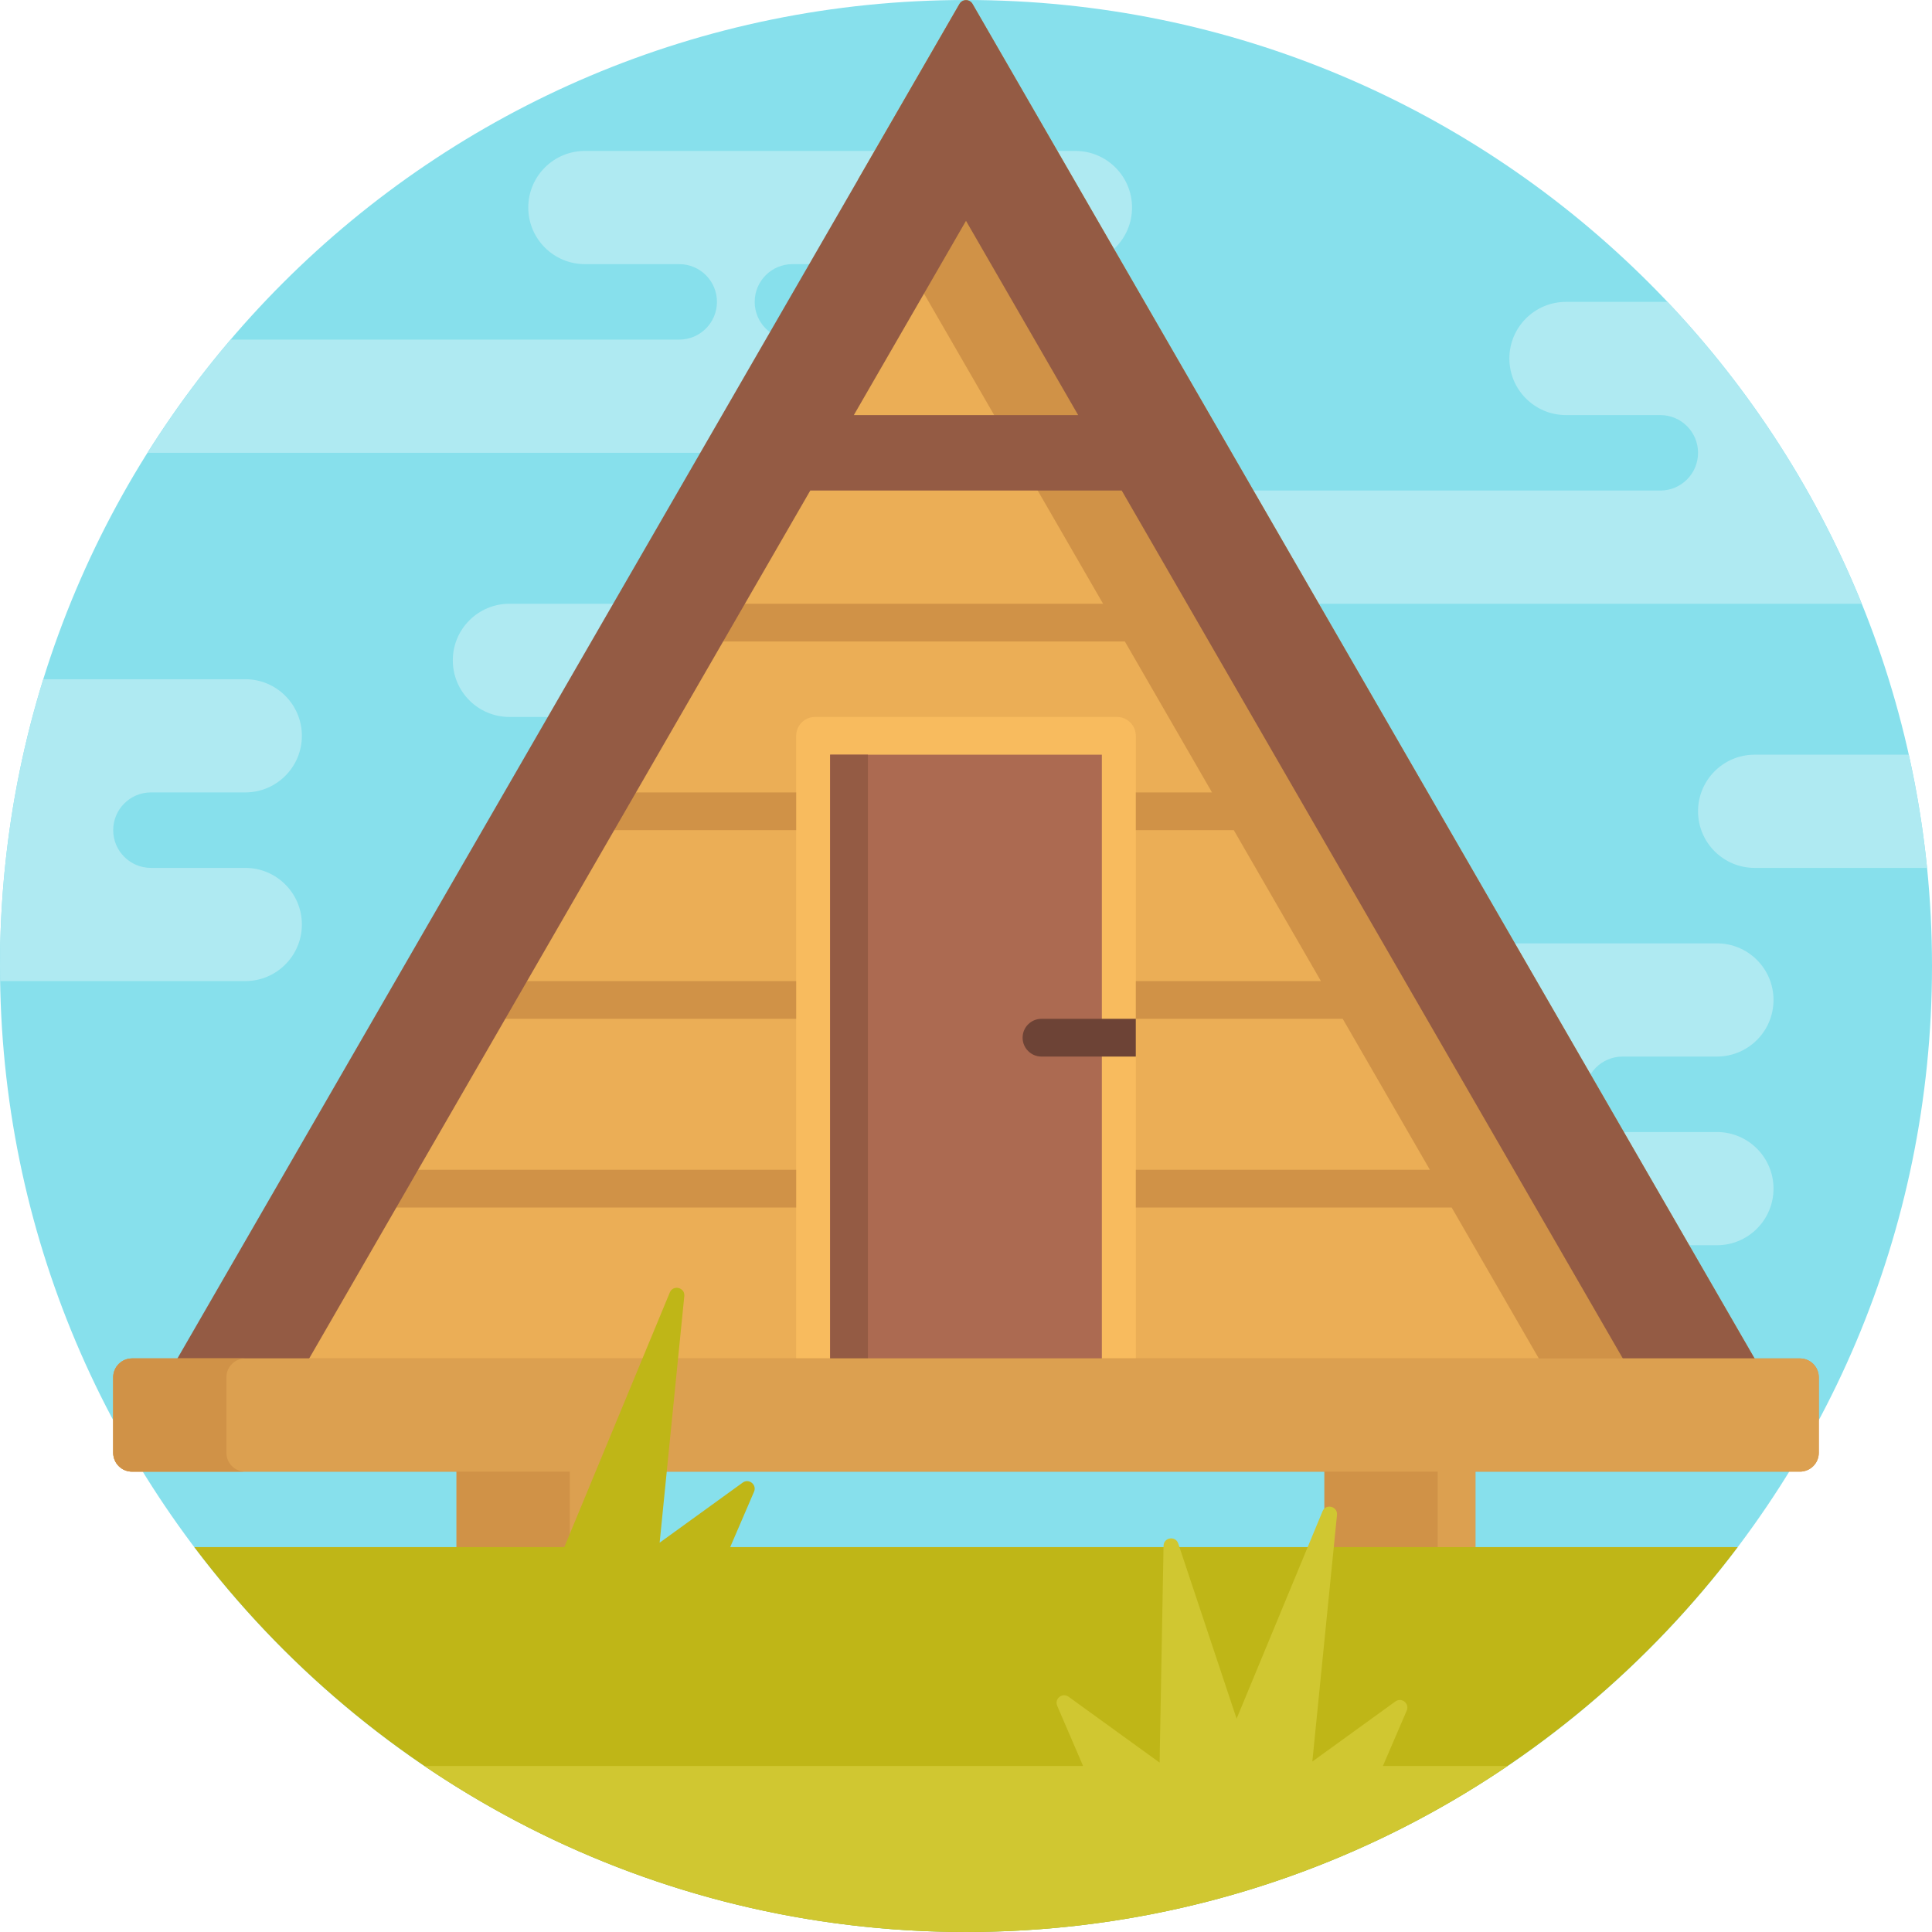 <?xml version="1.0" encoding="iso-8859-1"?>
<!-- Generator: Adobe Illustrator 19.0.0, SVG Export Plug-In . SVG Version: 6.00 Build 0)  -->
<svg version="1.1" id="Capa_1" xmlns="http://www.w3.org/2000/svg" xmlns:xlink="http://www.w3.org/1999/xlink" x="0px" y="0px"
	 viewBox="0 0 512 512" style="enable-background:new 0 0 512 512;" xml:space="preserve">
<path style="fill:#87E0EC;" d="M512,256c0,141.385-114.615,256-256,256S0,397.385,0,256S114.615,0,256,0S512,114.615,512,256z"/>
<path style="fill:#AFEAF2;" d="M220,105c0,8.284-6.716,15-15,15H39.094c6.624-10.542,13.992-20.566,22.036-30H180
	c5.523,0,10-4.477,10-10s-4.477-10-10-10h-25c-8.284,0-15-6.716-15-15s6.716-15,15-15h130c8.284,0,15,6.716,15,15s-6.716,15-15,15
	h-75c-5.523,0-10,4.477-10,10s4.477,10,10,10h-5C213.284,90,220,96.716,220,105L220,105z M40,210h25c8.284,0,15-6.716,15-15
	s-6.716-15-15-15H11.472C4.017,204.012,0,229.537,0,256c0,1.337,0.03,2.667,0.051,4H65c8.284,0,15-6.716,15-15l0,0
	c0-8.284-6.716-15-15-15H40c-5.523,0-10-4.477-10-10S34.477,210,40,210z M430,280h25c8.284,0,15-6.716,15-15s-6.716-15-15-15H325
	c-8.284,0-15,6.716-15,15s6.716,15,15,15h25c5.523,0,10,4.477,10,10s-4.477,10-10,10H235c-8.284,0-15,6.716-15,15l0,0
	c0,8.284,6.716,15,15,15h220c8.284,0,15-6.716,15-15l0,0c0-8.284-6.716-15-15-15h-25c-5.523,0-10-4.477-10-10S424.477,280,430,280z
	 M450,215c0,8.284,6.716,15,15,15h45.694c-1.028-10.19-2.667-20.198-4.854-30H465C456.716,200,450,206.716,450,215z M135,160
	c-8.284,0-15,6.716-15,15s6.716,15,15,15h45.694c-1.028-10.19-2.667-20.198-4.854-30H135z M325,160h168.372
	c-12.099-29.886-29.668-56.969-51.48-80H415c-8.284,0-15,6.716-15,15s6.716,15,15,15h25c5.523,0,10,4.477,10,10s-4.477,10-10,10H325
	c-8.284,0-15,6.716-15,15l0,0C310,153.284,316.716,160,325,160z"/>
<path style="fill:#EBAE56;" d="M257.732,11l209.449,362.775H44.819L254.268,11C255.038,9.667,256.962,9.667,257.732,11z"/>
<path style="fill:#D09247;" d="M410,363.814L384.704,320H100v-10h278.93l-23.094-40H110v-10h240.063l-23.094-40H150v-10h171.195
	l-23.094-40H170v-10h122.328L227.41,47.558l26.858-46.52c0.77-1.333,2.694-1.333,3.464,0l209.449,362.775H410V363.814z"/>
<path style="fill:#945B44;" d="M432.261,363.814h34.919L257.732,1.038c-0.77-1.333-2.694-1.333-3.464,0L44.819,363.814h34.919
	L214.731,130h82.537L432.261,363.814z M226.278,110L256,58.521L285.722,110H226.278z"/>
<path style="fill:#F8BB5E;" d="M301,195v175h-90V195c0-2.761,2.239-5,5-5h80C298.761,190,301,192.239,301,195z"/>
<path style="fill:#AC6A51;" d="M292,370h-72V200h72V370z"/>
<path style="fill:#945B44;" d="M230,370h-10V200h10V370z"/>
<path style="fill:#D09247;" d="M482,365v20c0,2.761-2.239,5-5,5h-86v50h-40v-50H161v50h-40v-50H35c-2.761,0-5-2.239-5-5v-20
	c0-2.761,2.239-5,5-5h442C479.761,360,482,362.239,482,365z"/>
<path style="fill:#DCA050;" d="M482,365v20c0,2.761-2.239,5-5,5h-86v50h-40v-50H161v50h-40v-50H35c-2.761,0-5-2.239-5-5v-20
	c0-2.761,2.239-5,5-5h442C479.761,360,482,362.239,482,365z"/>
<path style="fill:#D09247;" d="M60,365v20c0,2.761,2.239,5,5,5H35c-2.761,0-5-2.239-5-5v-20c0-2.761,2.239-5,5-5h30
	C62.239,360,60,362.239,60,365z M121,440h30v-50h-30V440z M351,390v50h30v-50H351z"/>
<path style="fill:#6D4336;" d="M301,270v10h-25c-2.761,0-5-2.239-5-5s2.239-5,5-5H301z"/>
<path style="fill:#BFB617;" d="M460.505,410C413.781,471.948,339.571,512,256,512S98.219,471.948,51.495,410h98.054l27.958-67.482
	c0.881-2.127,4.067-1.326,3.838,0.965l-6.535,65.347l22.009-15.925c1.645-1.19,3.812,0.545,3.01,2.411L193.511,410H460.505z"/>
<path style="fill:#D0C731;" d="M399.535,468c-40.937,27.771-90.34,44-143.535,44s-102.597-16.229-143.535-44h174.563l-6.856-15.939
	c-0.802-1.865,1.364-3.601,3.01-2.411l24.125,17.456l1.046-57.452c0.041-2.248,3.186-2.729,3.897-0.596l15.464,46.41l22.766-54.951
	c0.881-2.127,4.067-1.326,3.838,0.965l-6.535,65.347l22.009-15.925c1.645-1.19,3.812,0.545,3.01,2.411L366.486,468H399.535z"/>
<g>
</g>
<g>
</g>
<g>
</g>
<g>
</g>
<g>
</g>
<g>
</g>
<g>
</g>
<g>
</g>
<g>
</g>
<g>
</g>
<g>
</g>
<g>
</g>
<g>
</g>
<g>
</g>
<g>
</g>
</svg>
